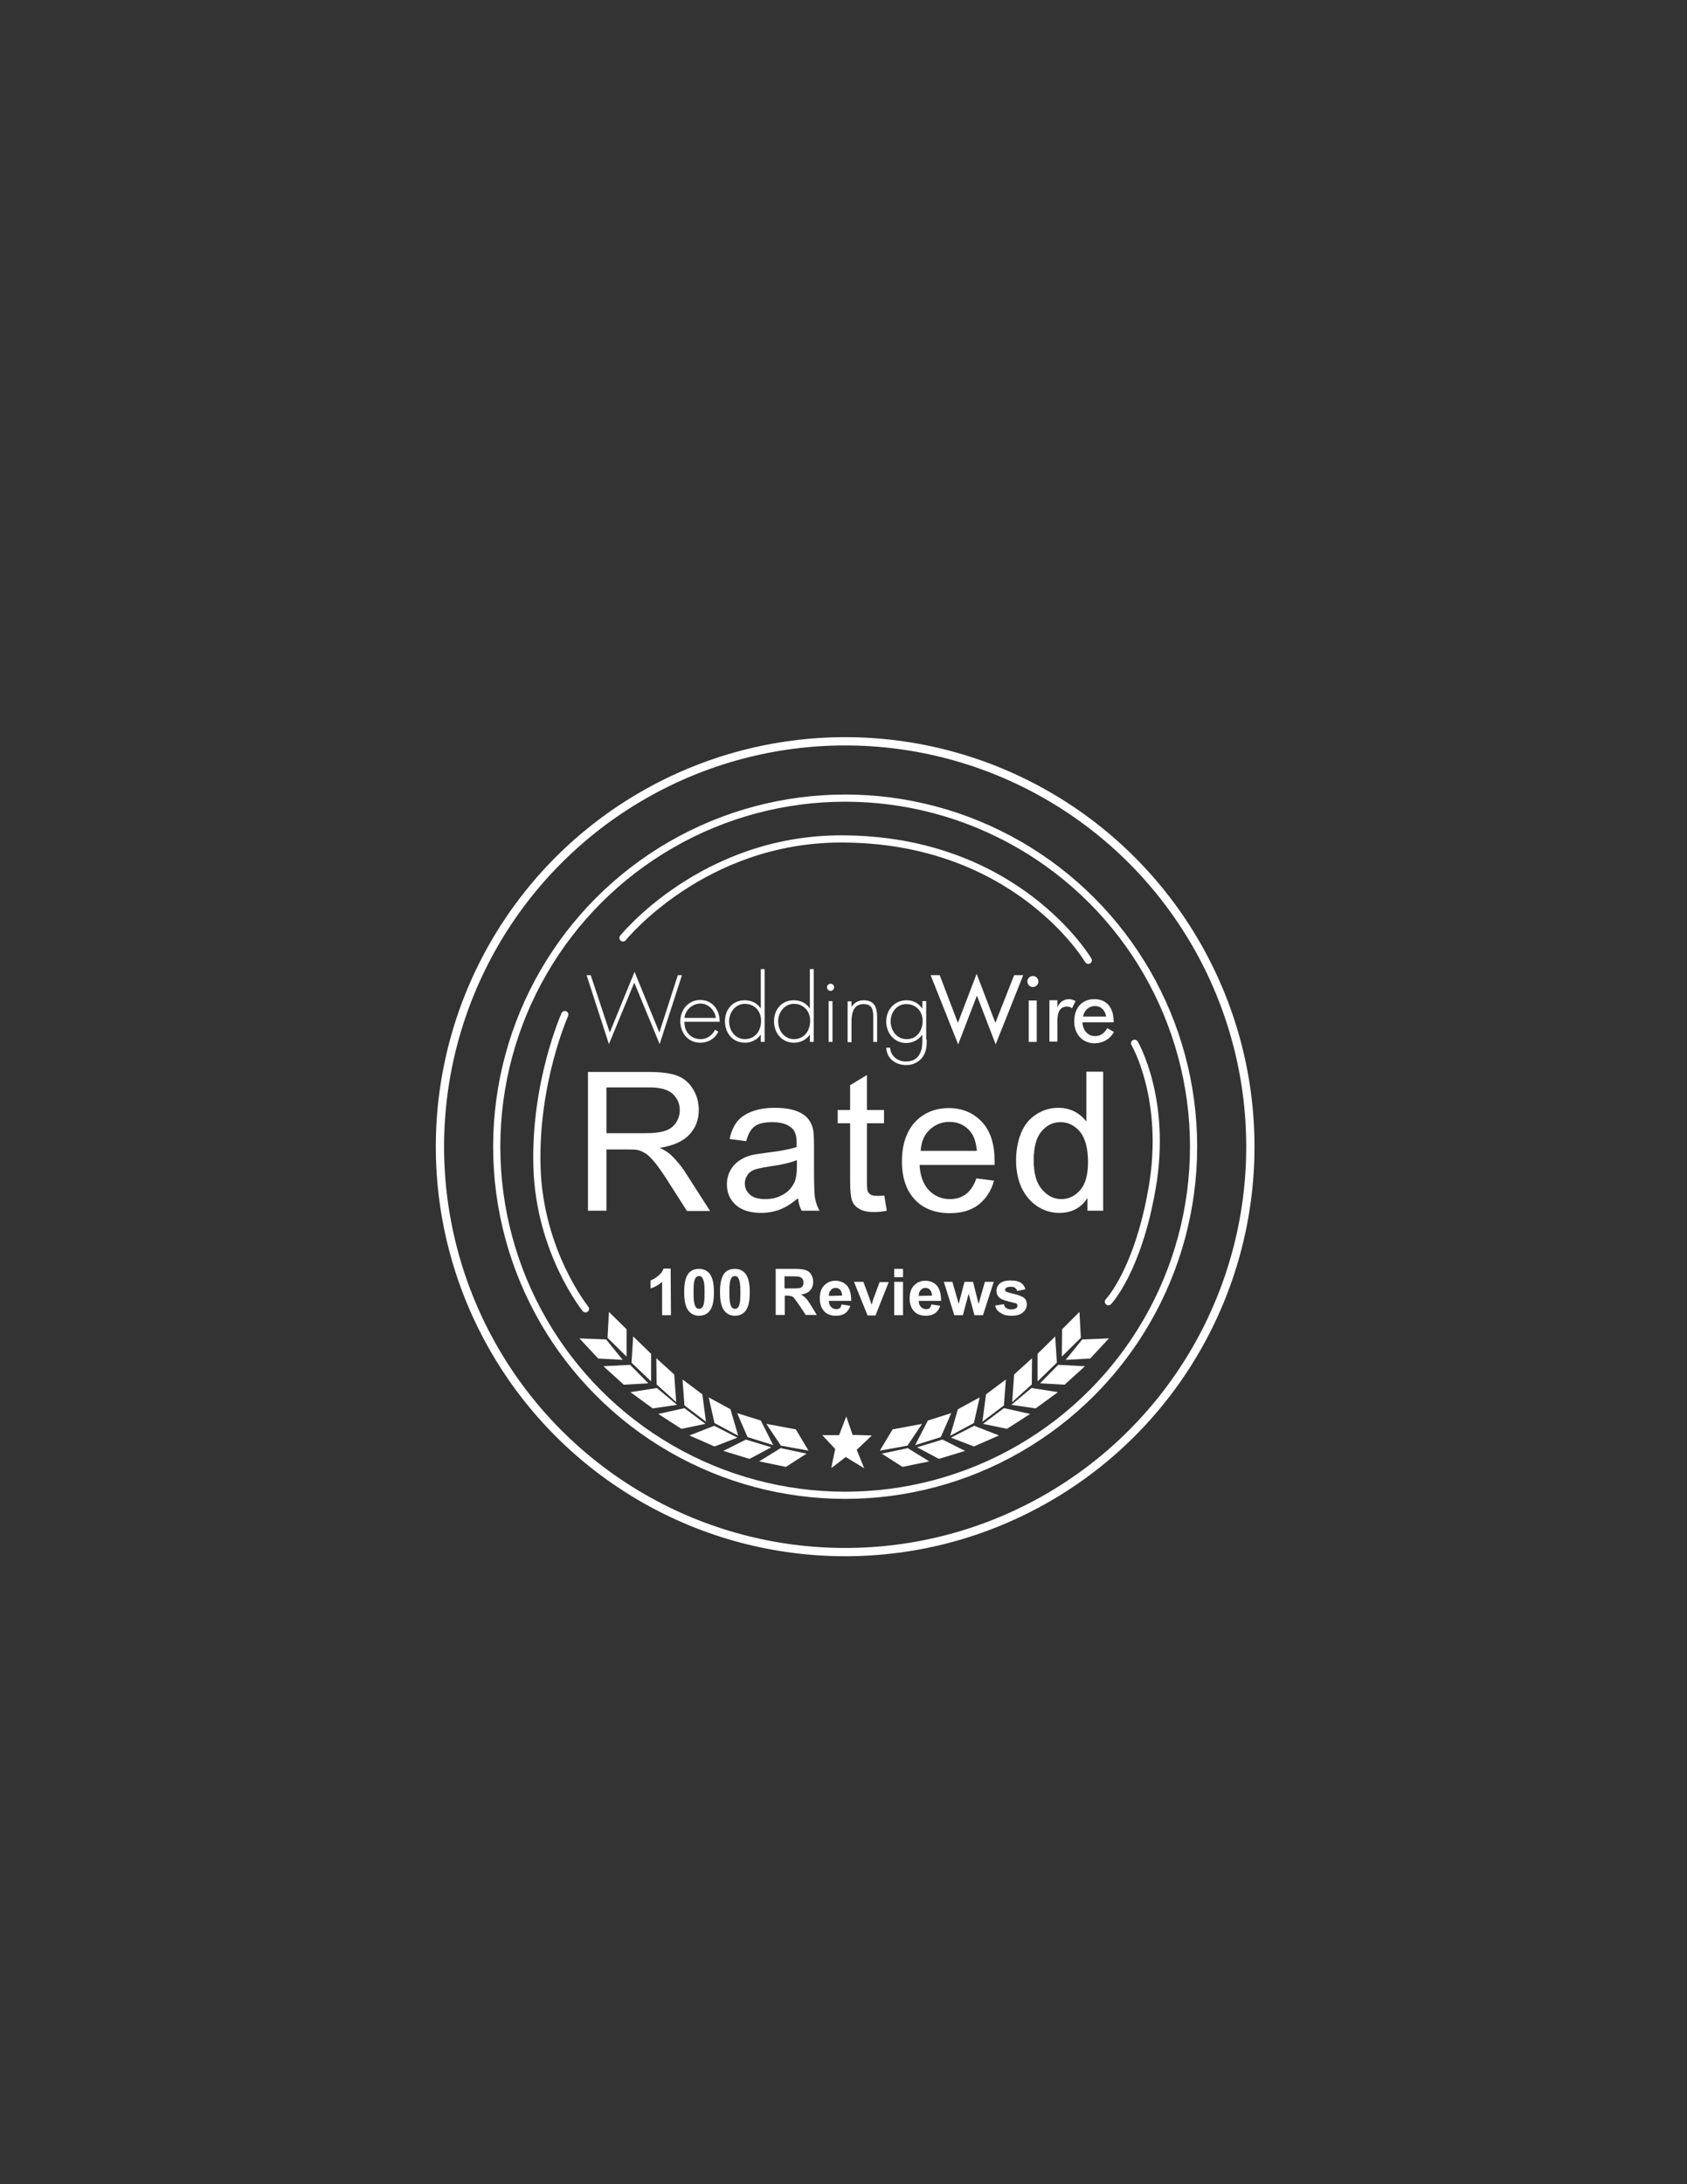 <?xml version="1.0" encoding="utf-8"?>
<!-- Generator: Adobe Illustrator 22.0.1, SVG Export Plug-In . SVG Version: 6.00 Build 0)  -->
<svg version="1.1" id="Layer_1" xmlns="http://www.w3.org/2000/svg" xmlns:xlink="http://www.w3.org/1999/xlink" x="0px" y="0px"
	 viewBox="0 0 612 792" style="enable-background:new 0 0 612 792;" xml:space="preserve">
<rect x="0" y="0" width="612" height="792" fill="#333333" stroke="none"/>
<style type="text/css">
	.st0{fill:none;stroke:#FFFFFF;stroke-width:3;stroke-miterlimit:10;}
	.st1{fill:#FFFFFF;}
	.st2{fill:none;stroke:#FFFFFF;stroke-width:2.603;stroke-linecap:round;stroke-linejoin:round;stroke-miterlimit:10;}
</style>
<circle class="st0" cx="306.6" cy="415.8" r="147"/>
<g>
	<g>
		<g>
			<path class="st1" d="M221.2,374.4l9-22l9,22l6.7-20.8h1.5l-8.1,25l-9.2-22.3l-9.2,22.3l-8.1-25h1.5L221.2,374.4z"/>
			<path class="st1" d="M248.3,370.5c-0.1,3.8,2.5,6.3,5.9,6.3c2.3,0,4.2-1.4,5.2-3.4l1.2,0.7c-1.3,2.6-3.7,4-6.6,4
				c-4.4,0-7.2-3.6-7.2-7.8c0-4.1,2.9-7.7,7.2-7.7c4.5,0,7.1,3.6,7.1,7.9H248.3z M259.7,369.1c-0.4-2.7-2.6-5.2-5.6-5.2
				s-5.5,2.4-5.8,5.2H259.7z"/>
			<path class="st1" d="M276,375.1L276,375.1c-1.2,1.9-3.5,3-5.7,3c-4.5,0-7.3-3.5-7.3-7.8s2.8-7.6,7.2-7.6c2.3,0,4.5,1,5.7,2.9h0.1
				v-14.2h1.4v26.4H276V375.1z M276.1,370.1c0-3.4-2.3-6.1-5.9-6.1c-3.4,0-5.7,3.1-5.7,6.3c0,3.4,2.2,6.5,5.8,6.5
				C274.1,376.7,276.1,373.7,276.1,370.1z"/>
			<path class="st1" d="M293.8,375.1L293.8,375.1c-1.2,1.9-3.5,3-5.7,3c-4.5,0-7.3-3.5-7.3-7.8s2.8-7.6,7.2-7.6c2.3,0,4.5,1,5.7,2.9
				h0.1v-14.2h1.4v26.4h-1.4L293.8,375.1L293.8,375.1z M293.9,370.1c0-3.4-2.3-6.1-5.9-6.1c-3.4,0-5.7,3.1-5.7,6.3
				c0,3.4,2.2,6.5,5.8,6.5C291.9,376.7,293.9,373.7,293.9,370.1z"/>
			<path class="st1" d="M302.6,358c0,0.7-0.6,1.3-1.3,1.3c-0.7,0-1.3-0.6-1.3-1.3c0-0.7,0.6-1.3,1.3-1.3
				C302.1,356.7,302.6,357.3,302.6,358z M302,377.8h-1.4V363h1.4V377.8z"/>
			<path class="st1" d="M308.8,365.3L308.8,365.3c0.9-1.6,2.5-2.6,4.5-2.6c3.8,0,4.9,2.4,4.9,6.2v8.9h-1.4v-8.9
				c0-2.7-0.3-4.8-3.6-4.8c-3.7,0-4.3,3.5-4.3,6.5v7.3h-1.4v-14.8h1.4v2.2H308.8z"/>
			<path class="st1" d="M336.2,377c0,2.3-0.1,4.3-1.5,6.3c-1.4,1.9-3.6,2.9-5.9,2.9c-3.9,0-7.1-2.3-7.3-6.3h1.4c0.2,3.1,2.8,5,5.7,5
				c1.9,0,3.7-0.6,4.7-2.2c1.2-1.7,1.3-3.6,1.3-5.6v-1.8h-0.1c-1.3,1.8-3.5,2.9-5.8,2.9c-4.3,0-7.2-3.6-7.2-7.8c0-4.3,3-7.7,7.4-7.7
				c2.4,0,4.2,1,5.6,2.9h0.1V363h1.4v14H336.2z M323.1,370.3c0,3.4,2.2,6.5,5.8,6.5c3.8,0,5.8-3.1,5.8-6.6c0-3.4-2.3-6.1-5.9-6.1
				C325.5,364,323.1,367,323.1,370.3z"/>
			<path class="st1" d="M347.5,370.9l6.8-17.8l6.8,17.8l6.8-17.3h3.3l-10,25.1l-6.8-17.7l-6.8,17.7l-10-25.1h3.3L347.5,370.9z"/>
			<path class="st1" d="M376.7,355.9c0,1.1-0.9,2-2,2s-2-0.9-2-2s0.9-2,2-2C375.8,353.9,376.7,354.8,376.7,355.9z M376.1,377.8h-2.9
				v-15h2.9V377.8z"/>
			<path class="st1" d="M383.6,365.2L383.6,365.2c0.8-1.8,2.3-2.9,4.2-2.9c0.8,0,1.7,0.3,2.4,0.7l-1.3,2.6c-0.5-0.4-1.1-0.6-1.8-0.6
				c-3.1,0-3.5,2.9-3.5,5.3v7.4h-2.9v-15h2.9L383.6,365.2L383.6,365.2z"/>
			<path class="st1" d="M392.7,370.7c0,2.6,1.8,5,4.5,5c2.2,0,3.4-1.1,4.5-2.9l2.4,1.4c-1.4,2.6-4,4.1-7,4.1c-4.6,0-7.4-3.5-7.4-7.9
				c0-4.6,2.5-8.1,7.3-8.1s7,3.5,7,8v0.4H392.7z M401.3,368.6c-0.4-2.2-1.8-3.8-4.1-3.8c-2.2,0-3.9,1.6-4.3,3.8H401.3z"/>
		</g>
	</g>
	<path class="st1" d="M213.3,439v-50.3h22.3c4.5,0,7.9,0.5,10.2,1.4s4.2,2.5,5.6,4.8c1.4,2.3,2.1,4.8,2.1,7.6c0,3.6-1.2,6.6-3.5,9
		s-5.9,4-10.7,4.7c1.8,0.8,3.1,1.7,4,2.5c1.9,1.8,3.8,4,5.5,6.7l8.8,13.7h-8.4l-6.7-10.5c-1.9-3-3.5-5.3-4.8-6.9s-2.4-2.7-3.4-3.4
		c-1-0.6-2-1.1-3-1.3c-0.8-0.2-2-0.2-3.7-0.2H220V439H213.3z M220,410.9h14.3c3,0,5.4-0.3,7.1-0.9s3-1.6,3.9-3s1.3-2.9,1.3-4.5
		c0-2.4-0.9-4.3-2.6-5.9c-1.7-1.5-4.5-2.3-8.2-2.3H220V410.9z"/>
	<path class="st1" d="M289.5,434.5c-2.3,1.9-4.5,3.3-6.6,4.1c-2.1,0.8-4.4,1.2-6.8,1.2c-4,0-7.1-1-9.2-2.9c-2.2-2-3.2-4.5-3.2-7.5
		c0-1.8,0.4-3.4,1.2-4.9c0.8-1.5,1.9-2.7,3.2-3.6c1.3-0.9,2.8-1.6,4.4-2c1.2-0.3,3-0.6,5.5-0.9c5-0.6,8.7-1.3,11-2.1
		c0-0.8,0-1.4,0-1.6c0-2.5-0.6-4.3-1.8-5.3c-1.6-1.4-3.9-2.1-7-2.1c-2.9,0-5.1,0.5-6.4,1.5c-1.4,1-2.4,2.8-3.1,5.4l-6-0.8
		c0.5-2.6,1.5-4.7,2.7-6.3c1.3-1.6,3.1-2.8,5.5-3.7c2.4-0.9,5.1-1.3,8.3-1.3c3.1,0,5.6,0.4,7.6,1.1c1.9,0.7,3.4,1.7,4.3,2.8
		c0.9,1.1,1.6,2.5,1.9,4.2c0.2,1.1,0.3,3,0.3,5.7v8.2c0,5.7,0.1,9.4,0.4,10.9s0.8,3,1.6,4.4h-6.5
		C290.1,437.7,289.7,436.2,289.5,434.5z M289,420.7c-2.2,0.9-5.6,1.7-10.1,2.3c-2.5,0.4-4.3,0.8-5.4,1.2c-1.1,0.5-1.9,1.1-2.4,2
		c-0.6,0.9-0.9,1.9-0.9,2.9c0,1.6,0.6,3,1.9,4.1c1.2,1.1,3.1,1.6,5.5,1.6s4.5-0.5,6.4-1.6c1.9-1,3.2-2.5,4.1-4.3
		c0.7-1.4,1-3.5,1-6.2v-2H289z"/>
	<path class="st1" d="M320.8,433.5l0.9,5.5c-1.7,0.4-3.3,0.5-4.7,0.5c-2.2,0-4-0.4-5.2-1.1s-2.1-1.6-2.6-2.8
		c-0.5-1.2-0.8-3.6-0.8-7.3v-21h-4.5v-4.8h4.5v-9l6.1-3.7v12.7h6.2v4.8h-6.2v21.3c0,1.8,0.1,2.9,0.3,3.4c0.2,0.5,0.6,0.9,1.1,1.2
		c0.5,0.3,1.2,0.4,2.1,0.4C318.8,433.7,319.7,433.6,320.8,433.5z"/>
	<path class="st1" d="M354.2,427.3l6.4,0.8c-1,3.7-2.9,6.6-5.6,8.7s-6.2,3.1-10.4,3.1c-5.3,0-9.6-1.6-12.7-4.9s-4.7-7.9-4.7-13.8
		c0-6.1,1.6-10.9,4.7-14.3c3.2-3.4,7.3-5.1,12.3-5.1c4.9,0,8.9,1.7,12,5s4.6,8,4.6,14c0,0.4,0,0.9,0,1.6h-27.2
		c0.2,4,1.4,7.1,3.4,9.2s4.6,3.2,7.6,3.2c2.3,0,4.2-0.6,5.8-1.8C352,431.8,353.3,429.9,354.2,427.3z M334,417.3h20.4
		c-0.3-3.1-1.1-5.4-2.3-6.9c-2-2.4-4.5-3.6-7.7-3.6c-2.8,0-5.2,1-7.2,2.9C335.2,411.6,334.2,414.1,334,417.3z"/>
	<path class="st1" d="M394.5,439v-4.6c-2.3,3.6-5.7,5.4-10.2,5.4c-2.9,0-5.6-0.8-8-2.4s-4.3-3.8-5.7-6.7c-1.3-2.9-2-6.2-2-9.9
		c0-3.6,0.6-6.9,1.8-9.9c1.2-3,3-5.2,5.5-6.8c2.4-1.6,5.1-2.4,8.1-2.4c2.2,0,4.2,0.5,5.9,1.4c1.7,0.9,3.1,2.1,4.2,3.6v-18.1h6.1V439
		H394.5z M375,420.8c0,4.7,1,8.2,3,10.5s4.3,3.5,7,3.5s5-1.1,6.9-3.3c1.9-2.2,2.8-5.6,2.8-10.1c0-5-1-8.7-2.9-11s-4.3-3.5-7.1-3.5
		c-2.7,0-5,1.1-6.9,3.4C375.9,412.5,375,416,375,420.8z"/>
	<g>
		<path class="st1" d="M243.4,476.9h-3.2v-12.1c-1.2,1.1-2.6,1.9-4.2,2.4v-2.9c0.8-0.3,1.7-0.8,2.7-1.6c1-0.8,1.7-1.7,2-2.7h2.6
			L243.4,476.9L243.4,476.9z"/>
		<path class="st1" d="M253.6,460.1c1.6,0,2.9,0.6,3.8,1.7c1.1,1.4,1.6,3.6,1.6,6.8c0,3.2-0.5,5.5-1.6,6.8c-0.9,1.1-2.2,1.7-3.8,1.7
			s-2.9-0.6-3.9-1.9s-1.5-3.5-1.5-6.7s0.5-5.4,1.6-6.8C250.7,460.6,252,460.1,253.6,460.1z M253.6,462.7c-0.4,0-0.7,0.1-1,0.4
			c-0.3,0.2-0.5,0.7-0.7,1.3c-0.2,0.8-0.3,2.2-0.3,4.2s0.1,3.3,0.3,4.1c0.2,0.7,0.4,1.2,0.7,1.5c0.3,0.2,0.6,0.4,1,0.4
			s0.7-0.1,1-0.4c0.3-0.2,0.5-0.7,0.7-1.3c0.2-0.8,0.3-2.2,0.3-4.2s-0.1-3.3-0.3-4.1c-0.2-0.7-0.4-1.2-0.7-1.5
			C254.3,462.8,254,462.7,253.6,462.7z"/>
		<path class="st1" d="M266.6,460.1c1.6,0,2.9,0.6,3.8,1.7c1.1,1.4,1.6,3.6,1.6,6.8c0,3.2-0.5,5.5-1.6,6.8c-0.9,1.1-2.2,1.7-3.8,1.7
			c-1.6,0-2.9-0.6-3.9-1.9s-1.5-3.5-1.5-6.7s0.5-5.4,1.6-6.8C263.7,460.6,265,460.1,266.6,460.1z M266.6,462.7c-0.4,0-0.7,0.1-1,0.4
			c-0.3,0.2-0.5,0.7-0.7,1.3c-0.2,0.8-0.3,2.2-0.3,4.2s0.1,3.3,0.3,4.1c0.2,0.7,0.4,1.2,0.7,1.5c0.3,0.2,0.6,0.4,1,0.4
			s0.7-0.1,1-0.4c0.3-0.2,0.5-0.7,0.7-1.3c0.2-0.8,0.3-2.2,0.3-4.2s-0.1-3.3-0.3-4.1c-0.2-0.7-0.4-1.2-0.7-1.5
			C267.3,462.8,267,462.7,266.6,462.7z"/>
		<path class="st1" d="M281.4,476.9v-16.8h7.1c1.8,0,3.1,0.2,3.9,0.5s1.5,0.8,1.9,1.6c0.5,0.8,0.7,1.7,0.7,2.6
			c0,1.3-0.4,2.3-1.1,3.1c-0.7,0.8-1.8,1.3-3.3,1.5c0.7,0.4,1.3,0.9,1.8,1.4s1.1,1.4,1.9,2.7l2,3.3h-4l-2.4-3.6
			c-0.9-1.3-1.5-2.1-1.8-2.5s-0.7-0.6-1-0.7c-0.4-0.1-0.9-0.2-1.7-0.2h-0.7v7h-3.3V476.9z M284.8,467.2h2.5c1.6,0,2.6-0.1,3-0.2
			s0.7-0.4,0.9-0.7c0.2-0.3,0.3-0.8,0.3-1.3c0-0.6-0.2-1-0.5-1.4c-0.3-0.3-0.7-0.6-1.3-0.7c-0.3,0-1.1-0.1-2.5-0.1h-2.6v4.4H284.8z"
			/>
		<path class="st1" d="M305.3,473l3.2,0.5c-0.4,1.2-1.1,2.1-1.9,2.7c-0.9,0.6-2,0.9-3.3,0.9c-2.1,0-3.7-0.7-4.7-2.1
			c-0.8-1.1-1.2-2.5-1.2-4.2c0-2,0.5-3.6,1.6-4.7s2.4-1.7,4-1.7c1.8,0,3.2,0.6,4.3,1.8c1,1.2,1.5,3,1.5,5.5h-8.1
			c0,1,0.3,1.7,0.8,2.2s1.1,0.8,1.9,0.8c0.5,0,0.9-0.1,1.3-0.4C304.9,474.1,305.2,473.6,305.3,473z M305.5,469.8
			c0-0.9-0.3-1.6-0.7-2.1c-0.5-0.5-1-0.7-1.7-0.7s-1.3,0.3-1.7,0.8c-0.5,0.5-0.7,1.2-0.7,2.1L305.5,469.8L305.5,469.8z"/>
		<path class="st1" d="M314.7,476.9l-4.9-12.1h3.4l2.3,6.2l0.7,2.1c0.2-0.5,0.3-0.9,0.3-1c0.1-0.3,0.2-0.7,0.3-1l2.3-6.2h3.3
			l-4.8,12.1h-2.9V476.9z"/>
		<path class="st1" d="M324.4,463.1v-3h3.2v3H324.4z M324.4,476.9v-12.1h3.2v12.1H324.4z"/>
		<path class="st1" d="M337.9,473l3.2,0.5c-0.4,1.2-1.1,2.1-1.9,2.7c-0.9,0.6-2,0.9-3.3,0.9c-2.1,0-3.7-0.7-4.7-2.1
			c-0.8-1.1-1.2-2.5-1.2-4.2c0-2,0.5-3.6,1.6-4.7s2.4-1.7,4-1.7c1.8,0,3.2,0.6,4.3,1.8c1,1.2,1.5,3,1.5,5.5h-8.1
			c0,1,0.3,1.7,0.8,2.2s1.1,0.8,1.9,0.8c0.5,0,0.9-0.1,1.3-0.4C337.5,474.1,337.7,473.6,337.9,473z M338.1,469.8
			c0-0.9-0.3-1.6-0.7-2.1c-0.5-0.5-1-0.7-1.7-0.7s-1.3,0.3-1.7,0.8c-0.5,0.5-0.7,1.2-0.7,2.1L338.1,469.8L338.1,469.8z"/>
		<path class="st1" d="M346.2,476.9l-3.8-12.1h3.1l2.3,8l2.1-8h3.1l2,8l2.3-8h3.2l-3.9,12.1h-3.1l-2.1-7.8l-2.1,7.8H346.2z"/>
		<path class="st1" d="M361,473.4l3.2-0.5c0.1,0.6,0.4,1.1,0.8,1.4s1,0.5,1.8,0.5s1.5-0.2,1.9-0.5c0.3-0.2,0.4-0.5,0.4-0.9
			c0-0.2-0.1-0.4-0.2-0.6c-0.2-0.2-0.5-0.3-1.1-0.4c-2.6-0.6-4.2-1.1-4.9-1.6c-1-0.7-1.4-1.6-1.4-2.7s0.4-1.9,1.2-2.7
			c0.8-0.7,2.1-1.1,3.9-1.1c1.7,0,2.9,0.3,3.7,0.8c0.8,0.5,1.4,1.3,1.7,2.4l-3,0.6c-0.1-0.5-0.4-0.8-0.7-1.1
			c-0.4-0.3-0.9-0.4-1.5-0.4c-0.8,0-1.5,0.1-1.8,0.4c-0.2,0.2-0.4,0.4-0.4,0.7c0,0.2,0.1,0.4,0.3,0.6c0.3,0.2,1.3,0.5,3,0.9
			s2.9,0.9,3.6,1.4c0.7,0.6,1,1.4,1,2.4c0,1.1-0.5,2.1-1.4,2.9s-2.3,1.2-4.1,1.2c-1.7,0-3-0.3-3.9-1
			C361.9,475.5,361.3,474.6,361,473.4z"/>
	</g>
	<path class="st2" d="M226,340.1c0,0,28.9-35.9,79.2-35.9c63.6,0,89.6,44,89.6,44"/>
	<path class="st2" d="M204.9,367.9c0,0-11,24.6-10.1,55.2c0.9,30.9,17.6,51.5,17.6,51.5"/>
	<path class="st2" d="M402.1,472c0,0,10.7-11.1,15.9-41.4c5.5-32.1-6.4-52.3-6.4-52.3"/>
	<g>
		<polygon class="st1" points="220.4,485.1 227.3,491.9 227.3,482 220.9,475.7 		"/>
		<polygon class="st1" points="219.9,485.7 210.2,485.3 217,492.6 225.9,493.1 		"/>
		<polygon class="st1" points="228.6,494.9 218.9,495.4 226.3,502.1 235.2,501.6 		"/>
		<polygon class="st1" points="238.3,503.3 228.7,504.8 236.8,510.7 245.6,509.4 		"/>
		<polygon class="st1" points="248.3,510.6 238.8,512.7 247.2,518.1 255.9,516.3 		"/>
		<polygon class="st1" points="259.1,517 250.1,520.5 259.2,524.5 267.5,521.3 		"/>
		<polygon class="st1" points="270.6,522 262.4,526.1 271.9,529 279.8,524.8 		"/>
		<polygon class="st1" points="283.2,525.1 275.4,529.9 285.1,531.9 292.6,527.1 		"/>
		<polygon class="st1" points="229.1,494.1 236.2,500.9 236.2,490.9 229.7,484.6 		"/>
		<polygon class="st1" points="238.2,502 245.3,508.4 244.6,498.4 238.1,492.5 		"/>
		<polygon class="st1" points="248.3,509.6 256.1,515.5 254.8,505.6 247.6,500.2 		"/>
		<polygon class="st1" points="259.2,516 267.8,520.6 265,511 257.1,506.7 		"/>
		<polygon class="st1" points="271.2,521.1 280.5,524 276,515.1 267.4,512.4 		"/>
		<polygon class="st1" points="283.3,524.2 293.3,526 288.7,518.3 278,516.3 		"/>
	</g>
	<g>
		<polygon class="st1" points="392.1,485.1 385.2,491.9 385.3,482 391.6,475.7 		"/>
		<polygon class="st1" points="392.6,485.7 402.3,485.3 395.5,492.6 386.6,493.1 		"/>
		<polygon class="st1" points="383.9,494.9 393.6,495.4 386.2,502.1 377.3,501.6 		"/>
		<polygon class="st1" points="374.2,503.3 383.8,504.8 375.7,510.7 366.9,509.4 		"/>
		<polygon class="st1" points="364.2,510.6 373.7,512.7 365.3,518.1 356.6,516.3 		"/>
		<polygon class="st1" points="353.4,517 362.4,520.5 353.3,524.5 345,521.3 		"/>
		<polygon class="st1" points="341.9,522 350.1,526.1 340.6,529 332.7,524.8 		"/>
		<polygon class="st1" points="329.3,525.1 337.1,529.9 327.4,531.9 319.9,527.1 		"/>
		<polygon class="st1" points="383.4,494.1 376.4,500.9 376.4,490.9 382.8,484.6 		"/>
		<polygon class="st1" points="374.3,502 367.2,508.4 367.9,498.4 374.4,492.5 		"/>
		<polygon class="st1" points="364.2,509.6 356.4,515.5 357.7,505.6 364.9,500.2 		"/>
		<polygon class="st1" points="353.3,516 344.7,520.6 347.5,511 355.4,506.7 		"/>
		<polygon class="st1" points="341.3,521.1 332,524 336.6,515.1 345.1,512.4 		"/>
		<polygon class="st1" points="329.2,524.2 319.2,526 323.8,518.3 334.5,516.3 		"/>
	</g>
	<path class="st1" d="M304.4,520.4l2.6-6.8l2.3,6.7l7,0.2l-5.5,5.2l2.7,6.7l-6.7-4.1c0,0-5.2,4.2-5.2,3.9s1.4-6.8,1.4-6.8l-4.7-5
		L304.4,520.4L304.4,520.4z"/>
	<circle class="st2" cx="306.6" cy="415.8" r="126.4"/>
</g>
</svg>
